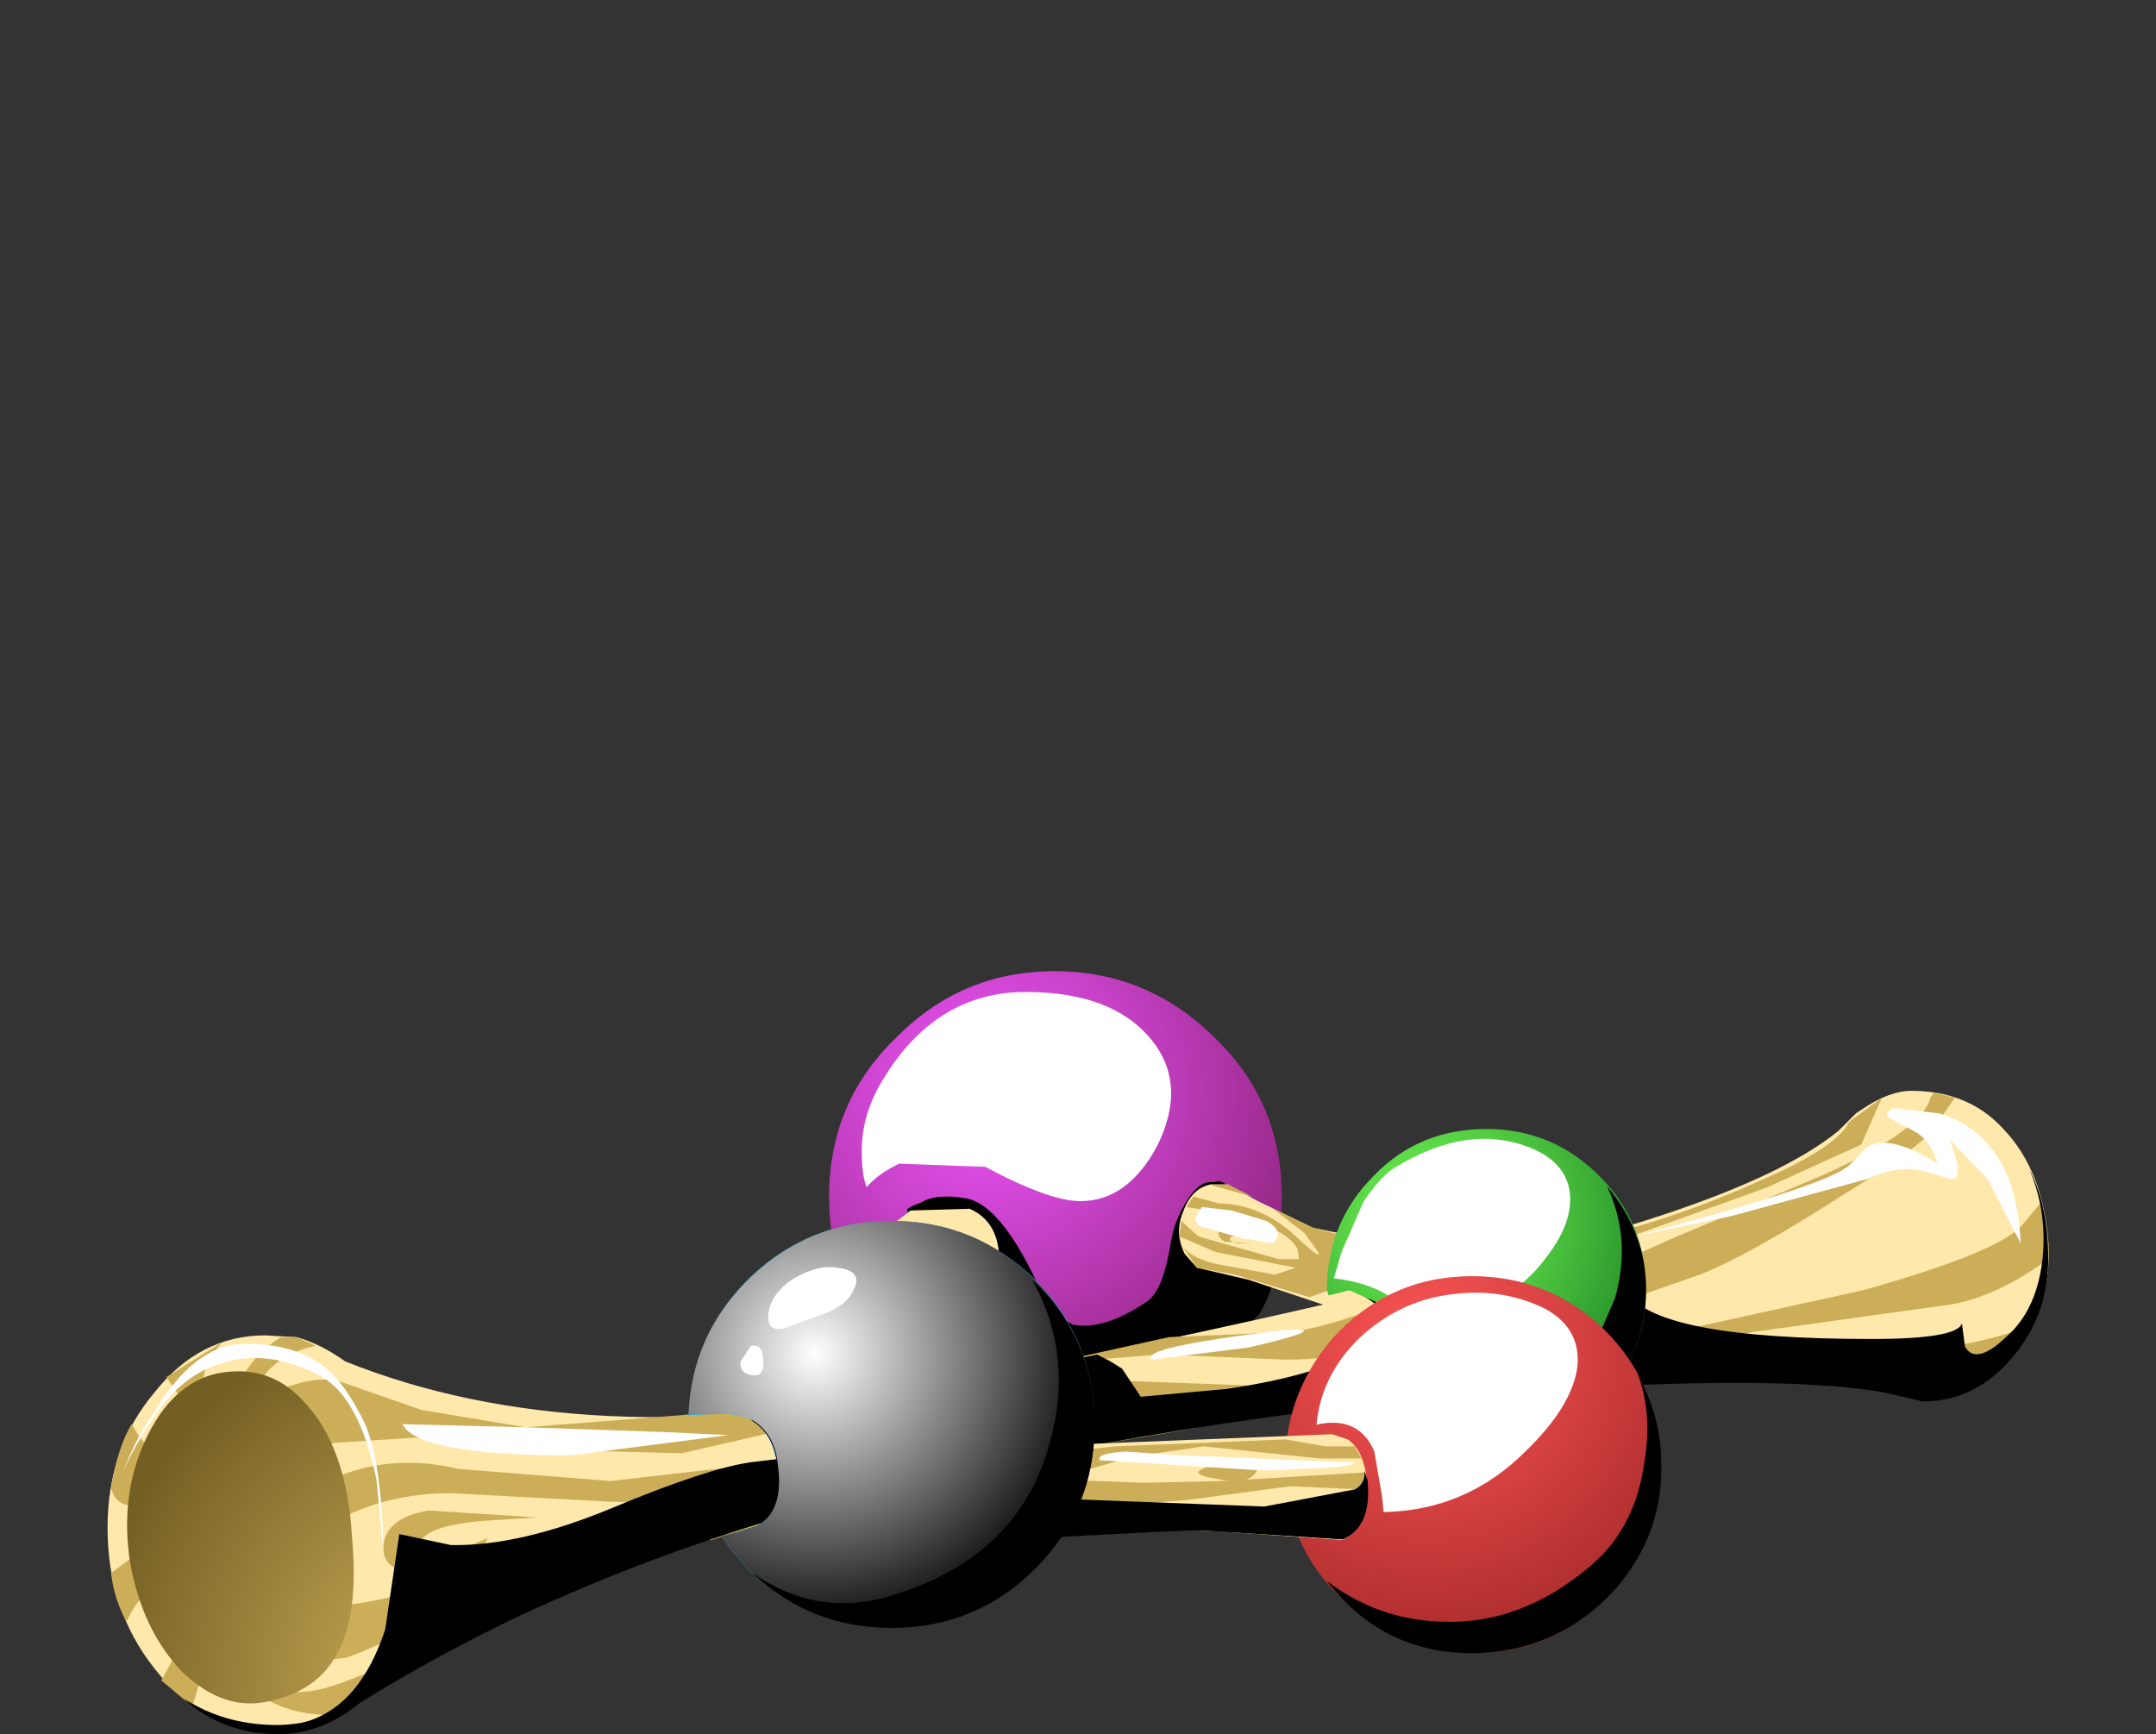 <?xml version="1.0" encoding="UTF-8" standalone="no"?>
<svg xmlns:xlink="http://www.w3.org/1999/xlink" height="50.0px" width="62.15px" xmlns="http://www.w3.org/2000/svg">
  <rect width="100%" height="100%" fill="#333333" stroke="none"/>
  <g transform="matrix(1.0, 0.0, 0.0, 1.0, 0.0, 0.0)">
    <use height="13.05" transform="matrix(1.0, 0.0, 0.0, 1.0, 23.9, 28.0)" width="13.05" xlink:href="#shape0"/>
    <use height="7.1" transform="matrix(0.9, 0.0, 0.0, 0.9, 26.15, 34.05)" width="11.9" xlink:href="#sprite0"/>
    <use height="7.1" transform="matrix(0.9, 0.0, 0.0, 0.9, 26.15, 34.055)" width="11.6" xlink:href="#sprite1"/>
    <use height="6.7" transform="matrix(0.9, 0.0, 0.0, 0.9, 24.845, 28.6)" width="9.9" xlink:href="#sprite2"/>
    <use height="18.5" transform="matrix(1.0, 0.0, 0.0, 1.0, 3.1, 31.45)" width="55.95" xlink:href="#shape4"/>
    <use height="18.1" transform="matrix(0.9, 0.0, 0.0, 0.9, 5.3, 33.7)" width="59.7" xlink:href="#sprite3"/>
    <use height="14.9" transform="matrix(0.9, 0.0, 0.0, 0.9, 5.3, 36.55)" width="59.45" xlink:href="#sprite4"/>
    <use height="16.55" transform="matrix(1.0, 0.0, 0.0, 1.0, 3.65, 32.55)" width="43.8" xlink:href="#shape7"/>
    <use height="5.95" transform="matrix(0.9, 0.0, 0.0, 0.9, 38.45, 32.85)" width="7.55" xlink:href="#sprite5"/>
    <use height="8.4" transform="matrix(0.9, 0.0, 0.0, 0.9, 39.35, 34.2)" width="9.0" xlink:href="#sprite6"/>
    <use height="10.85" transform="matrix(1.0, 0.0, 0.0, 1.0, 37.05, 36.8)" width="10.8" xlink:href="#shape10"/>
    <use height="8.95" transform="matrix(0.9, 0.0, 0.0, 0.9, 38.25, 39.6)" width="10.7" xlink:href="#sprite7"/>
    <use height="7.05" transform="matrix(0.9, 0.0, 0.0, 0.9, 37.95, 37.25)" width="8.35" xlink:href="#sprite8"/>
    <use height="3.4" transform="matrix(1.0, 0.0, 0.0, 1.0, 26.1, 41.2)" width="13.3" xlink:href="#shape13"/>
    <use height="3.2" transform="matrix(0.9, 0.0, 0.0, 0.9, 28.4, 41.5)" width="12.25" xlink:href="#sprite9"/>
    <use height="3.45" transform="matrix(0.9, 0.0, 0.0, 0.9, 26.1, 41.5)" width="14.8" xlink:href="#sprite10"/>
    <use height="11.7" transform="matrix(1.0, 0.0, 0.0, 1.0, 19.85, 35.2)" width="11.7" xlink:href="#shape16"/>
    <use height="4.5" transform="matrix(0.9, 0.0, 0.0, 0.9, 21.225, 40.795)" width="2.05" xlink:href="#sprite11"/>
    <use height="13.0" transform="matrix(0.9, 0.0, 0.0, 0.9, 19.85, 35.2)" width="13.0" xlink:href="#sprite12"/>
    <use height="11.15" transform="matrix(0.9, 0.0, 0.0, 0.9, 21.7, 36.9)" width="10.95" xlink:href="#sprite13"/>
    <use height="5.95" transform="matrix(1.0, 0.0, 0.0, 1.0, 3.5, 38.75)" width="7.55" xlink:href="#shape20"/>
    <use height="1.45" transform="matrix(0.9, 0.0, 0.0, 0.9, 11.555, 40.655)" width="10.55" xlink:href="#sprite14"/>
    <use height="13.45" transform="matrix(1.0, 0.0, 0.0, 1.0, 21.35, 29.25)" width="36.9" xlink:href="#shape22"/>
  </g>
  <defs>
    <g id="shape0" transform="matrix(1.0, 0.0, 0.0, 1.0, -23.9, -28.0)">
      <path d="M36.95 34.5 Q36.95 37.25 35.05 39.15 33.1 41.05 30.4 41.05 27.7 41.05 25.8 39.15 23.9 37.25 23.9 34.5 23.9 31.8 25.8 29.95 27.7 28.0 30.4 28.0 33.1 28.0 35.05 29.95 36.95 31.8 36.95 34.5" fill="url(#gradient0)" fill-rule="evenodd" stroke="none"/>
    </g>
    <radialGradient cx="0" cy="0" gradientTransform="matrix(0.007, 0.01, 0.01, -0.007, 28.45, 31.45)" gradientUnits="userSpaceOnUse" id="gradient0" r="819.2" spreadMethod="pad">
      <stop offset="0.0" stop-color="#f056fe"/>
      <stop offset="1.0" stop-color="#8f257d"/>
    </radialGradient>
    <g id="sprite0" transform="matrix(1.0, 0.0, 0.0, 1.0, 0.0, 0.0)">
      <use height="7.1" transform="matrix(1.0, 0.0, 0.0, 1.0, 0.0, 0.0)" width="11.9" xlink:href="#shape1"/>
    </g>
    <g id="shape1" transform="matrix(1.0, 0.0, 0.0, 1.0, 0.0, 0.0)">
      <path d="M10.75 1.2 L11.85 2.15 11.9 1.75 Q11.9 3.3 11.25 4.3 L9.35 6.15 Q6.25 7.25 5.35 7.05 4.75 6.95 2.75 5.45 0.55 3.85 0.3 3.05 -0.1 1.8 0.05 1.25 0.3 0.3 1.85 0.55 3.15 0.75 4.55 4.15 L5.3 4.6 Q6.3 4.8 7.7 3.85 8.2 3.5 8.45 1.95 8.7 0.5 9.8 0.05 10.35 -0.2 10.75 1.2" fill="#000000" fill-rule="evenodd" stroke="none"/>
    </g>
    <g id="sprite1" transform="matrix(1.0, 0.0, 0.0, 1.0, 0.0, 0.05)">
      <use height="7.1" transform="matrix(1.0, 0.0, 0.0, 1.0, 0.0, -0.05)" width="11.6" xlink:href="#shape2"/>
    </g>
    <g id="shape2" transform="matrix(1.0, 0.0, 0.0, 1.0, 0.0, 0.05)">
      <path d="M10.9 1.45 Q10.95 1.55 11.25 1.65 L11.6 1.85 Q11.6 3.45 11.1 4.35 L9.35 6.1 Q6.25 7.2 5.35 7.0 4.8 6.9 2.85 5.5 0.75 4.0 0.35 3.15 L0.2 1.85 0.0 0.85 Q0.25 0.65 0.85 0.55 L1.7 0.5 Q2.5 0.75 2.9 1.35 3.25 1.95 3.15 2.65 3.0 3.35 2.3 3.3 1.65 3.25 2.65 3.95 L4.25 4.9 Q7.4 6.15 9.85 4.5 10.75 3.95 10.65 3.5 L10.4 3.1 9.6 3.2 Q8.75 3.15 8.6 2.25 8.45 1.35 8.95 0.6 9.4 -0.15 9.9 0.0 L10.9 1.45" fill="#000000" fill-rule="evenodd" stroke="none"/>
    </g>
    <g id="sprite2" transform="matrix(1.0, 0.0, 0.0, 1.0, -0.05, 0.0)">
      <use height="6.7" transform="matrix(1.0, 0.0, 0.0, 1.0, 0.05, 0.0)" width="9.9" xlink:href="#shape3"/>
    </g>
    <g id="shape3" transform="matrix(1.0, 0.0, 0.0, 1.0, -0.05, 0.0)">
      <path d="M5.3 0.0 Q8.05 0.0 9.3 1.5 10.5 2.95 9.5 4.95 8.55 6.7 7.05 6.7 6.05 6.7 4.0 5.6 L1.25 5.5 Q0.6 5.8 0.2 6.25 0.05 5.85 0.05 5.25 0.0 4.0 0.7 2.85 2.4 0.0 5.3 0.0" fill="#ffffff" fill-rule="evenodd" stroke="none"/>
    </g>
    <g id="shape4" transform="matrix(1.0, 0.0, 0.0, 1.0, -3.1, -31.45)">
      <path d="M24.4 37.15 Q25.15 36.75 25.6 35.4 L26.25 34.9 27.95 34.85 Q28.75 35.2 28.8 36.2 28.9 37.15 28.2 37.6 27.7 37.95 26.0 37.6 L24.4 37.15" fill="#ffe8ab" fill-rule="evenodd" stroke="none"/>
      <path d="M59.05 35.85 Q59.15 37.7 58.05 39.05 56.95 40.35 55.45 40.35 L54.25 40.1 Q51.65 39.65 45.7 39.95 36.8 40.35 26.7 42.6 17.3 44.75 10.4 49.05 9.15 50.05 7.8 49.95 5.8 49.85 4.45 48.1 3.1 46.4 3.1 44.05 3.1 41.75 4.45 40.15 5.75 38.5 7.65 38.5 L8.5 38.55 8.55 38.55 Q9.25 38.75 9.95 39.25 16.8 42.0 26.65 40.05 41.0 37.2 47.4 35.2 51.35 33.95 53.0 32.6 L53.5 32.1 53.65 32.0 Q54.45 31.45 55.1 31.45 56.75 31.45 57.75 32.55 58.9 33.75 59.05 35.85" fill="#ffe8ab" fill-rule="evenodd" stroke="none"/>
      <path d="M53.3 32.35 L54.25 31.65 53.65 33.0 50.9 34.25 47.0 35.65 Q44.75 36.4 41.5 38.1 39.55 39.2 37.05 39.2 L33.45 39.05 30.3 39.3 33.7 38.55 37.3 38.4 Q38.9 38.1 40.2 37.45 L41.7 36.7 45.5 35.85 47.4 35.3 Q49.05 34.8 50.6 34.1 52.95 33.1 53.3 32.35 M56.35 31.65 L55.9 32.3 Q55.8 32.8 53.05 34.5 50.4 36.2 49.0 36.75 L42.55 39.0 39.0 40.05 34.8 40.7 31.75 40.65 28.5 41.35 Q21.95 43.4 17.65 43.3 L13.0 43.05 Q10.6 43.05 8.85 44.4 7.05 45.85 7.35 46.2 L8.85 46.3 Q10.75 46.45 14.2 45.1 16.1 44.4 18.65 43.95 L23.25 43.5 23.4 43.5 20.5 44.4 19.3 44.4 16.1 44.9 Q14.9 45.3 12.75 46.45 10.9 47.5 9.95 47.8 L8.2 48.0 7.25 47.95 7.7 48.45 Q8.2 48.95 9.25 48.7 10.3 48.45 12.75 47.2 14.65 46.3 16.6 45.85 12.75 47.55 10.4 49.05 L9.75 49.45 9.6 49.45 Q7.85 49.45 6.9 48.35 L6.25 47.85 Q5.95 47.75 5.9 48.0 L5.55 49.2 4.65 48.45 5.25 47.35 Q5.95 46.65 5.95 46.05 6.0 45.45 5.2 45.5 4.2 45.55 3.65 46.75 3.3 46.15 3.2 45.35 L4.15 44.65 5.3 43.5 Q5.65 43.05 5.05 43.15 L3.9 43.4 Q3.35 43.45 3.2 42.9 3.4 41.7 3.8 41.05 4.15 41.75 4.55 41.8 L5.8 42.05 Q6.45 42.15 5.95 41.45 L4.8 39.7 6.4 38.7 Q5.65 39.6 5.95 40.15 L6.45 41.7 6.45 41.25 Q6.45 40.6 6.9 39.85 7.35 39.0 8.1 38.55 L8.5 38.55 8.55 38.55 9.1 38.8 Q7.5 39.15 7.25 40.55 6.8 42.95 7.9 40.1 L8.55 39.9 Q9.35 39.65 10.0 39.9 L12.15 40.65 15.15 41.15 19.65 40.8 26.65 40.05 29.4 39.45 24.45 40.8 19.65 41.9 15.9 41.8 11.95 41.45 9.65 41.6 Q9.15 41.7 8.8 42.15 8.4 42.6 8.35 42.95 8.25 43.35 8.95 42.95 10.95 41.8 13.2 42.35 L17.6 42.7 22.4 42.15 27.2 40.65 Q30.45 39.75 32.1 39.8 L36.15 39.95 Q38.45 40.0 40.15 39.35 L48.1 35.75 52.5 33.9 Q55.4 32.6 55.65 31.65 L55.75 31.5 56.35 31.65" fill="#ccae58" fill-rule="evenodd" stroke="none"/>
      <path d="M58.65 38.1 L57.9 39.2 53.7 39.85 50.9 39.65 48.6 39.7 46.0 39.8 49.05 39.45 54.3 39.1 Q57.75 38.7 58.65 38.1" fill="#ccae58" fill-rule="evenodd" stroke="none"/>
      <path d="M34.25 41.15 L34.6 41.15 31.65 41.65 Q32.1 41.25 32.6 41.2 L34.25 41.15" fill="#ccae58" fill-rule="evenodd" stroke="none"/>
      <path d="M58.35 35.25 L58.85 34.65 59.05 35.85 59.05 36.3 Q57.4 37.5 55.95 37.65 L50.55 38.4 45.25 39.45 41.8 40.35 40.05 40.45 41.2 40.1 45.3 38.95 48.7 38.3 53.7 37.2 Q57.8 36.05 58.35 35.25" fill="#ccae58" fill-rule="evenodd" stroke="none"/>
      <path d="M15.5 43.75 L13.9 43.85 Q12.25 44.0 12.1 44.5 11.85 45.3 14.05 44.35 13.75 45.2 12.2 45.3 11.0 45.4 11.05 44.55 11.15 43.75 12.35 43.55 L15.5 43.75" fill="#ccae58" fill-rule="evenodd" stroke="none"/>
    </g>
    <g id="sprite3" transform="matrix(1.0, 0.0, 0.0, 1.0, 0.0, 0.0)">
      <use height="18.1" transform="matrix(1.0, 0.0, 0.0, 1.0, 0.0, 0.0)" width="59.7" xlink:href="#shape5"/>
    </g>
    <g id="shape5" transform="matrix(1.0, 0.0, 0.0, 1.0, 0.0, 0.0)">
      <path d="M59.1 0.0 Q59.65 1.05 59.7 2.45 59.85 4.5 58.6 6.0 57.4 7.45 55.7 7.45 L54.4 7.15 Q51.5 6.65 44.9 7.0 35.0 7.45 23.75 9.95 13.35 12.3 5.65 17.1 4.3 18.2 2.8 18.1 1.25 18.05 0.0 17.0 1.3 17.85 3.0 17.85 5.45 17.8 6.45 14.75 L6.9 11.7 8.55 12.05 Q10.75 12.1 13.75 10.85 16.75 9.6 18.15 9.4 L20.2 9.15 24.0 8.75 Q26.65 8.5 26.85 7.8 26.95 7.2 27.55 6.3 L29.25 5.95 29.65 6.15 30.05 6.4 30.65 7.3 33.4 7.05 Q36.45 6.6 37.9 5.7 39.35 4.85 41.8 5.3 L44.1 5.15 Q44.5 4.15 44.1 2.25 L44.3 2.15 Q45.65 2.9 46.2 3.9 47.05 5.45 54.05 5.45 56.8 5.45 56.95 4.95 L57.05 5.7 Q57.4 6.3 58.35 5.4 59.4 4.5 59.55 2.7 59.65 1.25 59.1 0.0" fill="#000000" fill-rule="evenodd" stroke="none"/>
    </g>
    <g id="sprite4" transform="matrix(1.0, 0.0, 0.0, 1.0, 0.0, 0.0)">
      <use height="14.9" transform="matrix(1.0, 0.0, 0.0, 1.0, 0.0, 0.0)" width="59.45" xlink:href="#shape6"/>
    </g>
    <g id="shape6" transform="matrix(1.0, 0.0, 0.0, 1.0, 0.0, 0.0)">
      <path d="M59.45 1.3 Q58.95 2.6 57.95 3.4 56.9 4.25 55.7 4.25 L54.4 3.95 Q51.5 3.45 44.9 3.8 35.0 4.25 23.75 6.75 13.35 9.1 5.65 13.9 4.3 15.0 2.8 14.9 1.25 14.85 0.0 13.8 1.3 14.65 3.0 14.65 5.8 14.6 6.75 11.8 L8.5 11.65 10.45 10.7 Q12.55 9.65 14.35 8.9 L19.55 6.7 20.45 7.35 Q21.5 6.9 22.4 5.7 L25.25 5.4 Q26.7 5.15 26.85 4.6 26.95 4.0 27.55 3.1 L28.4 2.95 Q29.6 3.65 29.95 4.95 L30.95 4.9 37.75 3.85 Q38.7 3.35 39.6 2.8 L42.55 2.6 Q43.9 2.5 44.1 1.95 44.35 1.2 44.25 0.0 L44.75 0.15 Q45.9 0.9 46.2 2.5 L46.4 3.1 47.65 3.4 52.05 3.2 56.0 3.3 Q56.7 3.65 56.95 3.6 L57.95 3.05 59.45 1.3" fill="#000000" fill-rule="evenodd" stroke="none"/>
    </g>
    <g id="shape7" transform="matrix(1.0, 0.0, 0.0, 1.0, -3.65, -32.55)">
      <path d="M10.15 44.35 Q10.35 46.6 9.7 47.7 9.15 48.75 7.75 49.05 6.45 49.35 5.25 48.2 4.1 47.0 3.75 45.05 3.45 43.1 4.2 41.5 4.95 39.9 6.25 39.6 7.75 39.3 8.75 40.4 10.0 41.7 10.15 44.35" fill="url(#gradient1)" fill-rule="evenodd" stroke="none"/>
      <path d="M40.05 35.85 L39.85 37.1 Q39.45 38.2 38.55 37.75 L36.0 36.9 34.5 36.55 34.15 36.15 Q33.85 35.55 34.1 34.95 34.35 34.25 34.9 34.15 L35.4 34.15 36.2 34.6 37.85 35.4 40.05 35.85" fill="#ffe8ab" fill-rule="evenodd" stroke="none"/>
      <path d="M34.5 36.55 L34.1 35.95 Q34.4 36.3 35.1 36.45 L36.75 36.75 37.35 36.55 35.05 36.1 34.0 35.65 34.05 35.2 34.55 35.65 36.85 36.3 37.45 36.3 37.4 36.0 Q37.05 35.35 35.15 34.95 L34.2 34.8 34.4 34.5 35.15 34.7 Q36.2 34.7 37.2 35.5 38.15 36.4 38.0 36.1 L37.6 35.55 36.7 34.85 37.85 35.4 39.0 35.7 39.25 36.85 37.75 37.4 35.6 36.75 34.5 36.55" fill="#ccae58" fill-rule="evenodd" stroke="none"/>
      <path d="M35.4 34.15 L36.1 34.5 34.85 34.15 35.4 34.15" fill="#ccae58" fill-rule="evenodd" stroke="none"/>
      <path d="M42.85 32.55 Q44.75 32.55 46.1 33.9 47.45 35.25 47.45 37.2 47.45 39.05 46.1 40.4 44.75 41.75 42.85 41.75 40.85 41.75 39.45 40.3 L39.6 40.3 Q40.25 39.45 40.1 38.4 40.0 37.75 39.45 37.45 L38.9 37.2 38.3 37.35 38.25 37.2 Q38.25 35.25 39.6 33.9 40.9 32.55 42.85 32.55" fill="url(#gradient2)" fill-rule="evenodd" stroke="none"/>
    </g>
    <radialGradient cx="0" cy="0" gradientTransform="matrix(-0.01, -0.008, -0.008, 0.011, 12.8, 48.5)" gradientUnits="userSpaceOnUse" id="gradient1" r="819.2" spreadMethod="pad">
      <stop offset="0.0" stop-color="#ccae58"/>
      <stop offset="1.0" stop-color="#735e23"/>
    </radialGradient>
    <radialGradient cx="0" cy="0" gradientTransform="matrix(0.005, 0.006, 0.006, -0.005, 41.3, 35.2)" gradientUnits="userSpaceOnUse" id="gradient2" r="819.2" spreadMethod="pad">
      <stop offset="0.0" stop-color="#78fe56"/>
      <stop offset="1.0" stop-color="#26912a"/>
    </radialGradient>
    <g id="sprite5" transform="matrix(1.0, 0.0, 0.0, 1.0, 0.0, 0.0)">
      <use height="5.95" transform="matrix(1.0, 0.0, 0.0, 1.0, 0.0, 0.0)" width="7.55" xlink:href="#shape8"/>
    </g>
    <g id="shape8" transform="matrix(1.0, 0.0, 0.0, 1.0, 0.0, 0.0)">
      <path d="M6.25 0.25 Q7.4 0.7 7.55 1.65 7.7 2.65 6.75 3.85 5.55 5.45 2.95 5.95 L1.95 5.15 Q1.25 4.6 0.0 4.45 L0.25 3.6 0.95 2.0 Q1.55 1.1 2.05 0.85 4.3 -0.5 6.25 0.25" fill="#ffffff" fill-rule="evenodd" stroke="none"/>
    </g>
    <g id="sprite6" transform="matrix(1.0, 0.0, 0.0, 1.0, 0.0, 0.0)">
      <use height="8.4" transform="matrix(1.0, 0.0, 0.0, 1.0, 0.0, 0.0)" width="9.0" xlink:href="#shape9"/>
    </g>
    <g id="shape9" transform="matrix(1.0, 0.0, 0.0, 1.0, 0.0, 0.0)">
      <path d="M5.55 4.05 L7.35 5.1 8.0 3.6 Q8.55 1.7 7.75 0.0 9.0 1.5 9.0 3.3 9.0 5.4 7.5 6.9 6.0 8.4 3.85 8.4 1.65 8.4 0.1 6.75 L0.25 6.75 Q1.0 5.8 0.8 4.65 0.7 3.95 0.0 3.55 L0.55 3.8 1.4 5.2 Q1.9 6.15 2.85 6.15 4.45 6.15 5.35 5.0 L5.55 4.05" fill="#000000" fill-rule="evenodd" stroke="none"/>
    </g>
    <g id="shape10" transform="matrix(1.0, 0.0, 0.0, 1.0, -37.05, -36.8)">
      <path d="M41.1 43.0 Q41.3 42.0 41.1 40.75 L40.9 39.7 41.1 39.0 Q41.5 38.3 42.3 38.05 43.4 37.65 44.25 38.6 45.0 39.45 44.8 40.35 L44.5 42.85 41.1 43.0" fill="#ffe8ab" fill-rule="evenodd" stroke="none"/>
      <path d="M41.15 38.95 L41.55 38.5 42.0 39.7 42.4 40.3 42.6 40.25 42.35 39.3 41.95 38.15 42.25 38.05 42.95 39.2 43.35 39.85 Q43.5 40.0 43.55 39.75 43.6 39.4 42.85 37.95 L43.5 38.1 43.75 38.55 44.05 40.1 44.25 39.9 44.2 38.55 Q45.0 39.45 44.8 40.35 L44.65 41.5 44.5 41.65 41.2 41.75 41.05 40.35 40.9 39.7 41.0 39.3 41.2 40.0 41.5 40.35 Q41.7 40.45 41.7 40.2 L41.15 38.95" fill="#ccae58" fill-rule="evenodd" stroke="none"/>
      <path d="M47.85 41.95 Q48.0 44.2 46.5 45.85 45.0 47.55 42.75 47.65 40.5 47.75 38.85 46.25 37.15 44.75 37.05 42.55 36.95 40.3 38.4 38.6 39.95 36.9 42.15 36.8 44.4 36.7 46.05 38.15 47.75 39.7 47.85 41.95" fill="url(#gradient3)" fill-rule="evenodd" stroke="none"/>
    </g>
    <radialGradient cx="0" cy="0" gradientTransform="matrix(0.006, 0.008, 0.008, -0.006, 41.1, 38.9)" gradientUnits="userSpaceOnUse" id="gradient3" r="819.2" spreadMethod="pad">
      <stop offset="0.0" stop-color="#fe5656"/>
      <stop offset="1.0" stop-color="#b02e2e"/>
    </radialGradient>
    <g id="sprite7" transform="matrix(1.0, 0.0, 0.0, 1.0, 0.0, 0.0)">
      <use height="8.95" transform="matrix(1.0, 0.0, 0.0, 1.0, 0.0, 0.0)" width="10.7" xlink:href="#shape11"/>
    </g>
    <g id="shape11" transform="matrix(1.0, 0.0, 0.0, 1.0, 0.0, 0.0)">
      <path d="M8.4 6.2 Q9.85 5.0 10.15 2.95 10.45 1.3 9.95 0.0 10.65 1.3 10.7 2.6 10.85 5.1 9.2 6.95 7.5 8.8 5.0 8.95 1.9 9.1 0.0 6.65 1.65 7.9 3.7 7.95 6.2 8.05 8.4 6.2" fill="#000000" fill-rule="evenodd" stroke="none"/>
    </g>
    <g id="sprite8" transform="matrix(1.0, 0.0, 0.0, 1.0, 0.0, 0.0)">
      <use height="7.05" transform="matrix(1.0, 0.0, 0.0, 1.0, 0.0, 0.0)" width="8.35" xlink:href="#shape12"/>
    </g>
    <g id="shape12" transform="matrix(1.0, 0.0, 0.0, 1.0, 0.0, 0.0)">
      <path d="M7.35 0.55 Q8.5 1.2 8.35 2.45 8.15 3.7 6.7 5.1 4.8 7.0 2.15 7.05 L2.1 6.55 1.85 5.1 Q1.35 3.95 0.0 4.25 0.15 2.65 1.4 1.45 2.75 0.2 4.55 0.05 6.05 -0.1 7.35 0.55" fill="#ffffff" fill-rule="evenodd" stroke="none"/>
    </g>
    <g id="shape13" transform="matrix(1.0, 0.0, 0.0, 1.0, -26.1, -41.2)">
      <path d="M27.4 41.2 L28.15 41.35 30.9 41.65 38.4 41.35 38.85 41.5 Q39.3 41.8 39.4 42.65 39.55 44.0 38.7 44.4 L34.35 44.1 27.6 44.45 Q25.6 45.0 26.25 43.15 L27.4 41.2" fill="#ffe8ab" fill-rule="evenodd" stroke="none"/>
      <path d="M39.25 43.85 L38.85 44.3 37.6 43.95 34.9 44.15 33.5 44.05 35.55 43.6 39.25 43.85" fill="#ccae58" fill-rule="evenodd" stroke="none"/>
      <path d="M29.05 42.4 L29.05 42.55 30.4 42.65 32.95 42.75 35.25 42.7 39.35 42.45 39.4 42.65 39.4 42.95 37.2 42.85 34.2 43.25 31.5 43.45 28.95 42.85 28.35 43.2 Q27.9 43.55 28.6 43.5 L29.8 43.65 30.9 44.05 28.2 44.35 Q26.45 43.75 27.0 42.9 L28.3 42.1 29.15 41.85 29.85 41.95 32.15 41.7 37.05 41.5 38.2 41.7 39.05 41.7 39.25 42.05 38.05 42.05 34.7 41.7 32.65 42.0 31.25 42.4 29.05 42.4" fill="#ccae58" fill-rule="evenodd" stroke="none"/>
    </g>
    <g id="sprite9" transform="matrix(1.0, 0.0, 0.0, 1.0, 0.0, 0.0)">
      <use height="3.2" transform="matrix(1.0, 0.0, 0.0, 1.0, 0.0, 0.0)" width="12.25" xlink:href="#shape14"/>
    </g>
    <g id="shape14" transform="matrix(1.0, 0.0, 0.0, 1.0, 0.0, 0.0)">
      <path d="M11.05 2.7 Q12.1 2.6 12.25 1.8 12.2 2.9 11.45 3.2 L7.2 2.9 0.0 3.1 1.2 0.0 1.4 0.05 1.55 1.75 1.5 2.5 7.8 2.6 11.05 2.7" fill="#000000" fill-rule="evenodd" stroke="none"/>
    </g>
    <g id="sprite10" transform="matrix(1.0, 0.0, 0.0, 1.0, 0.0, 0.0)">
      <use height="3.45" transform="matrix(1.0, 0.0, 0.0, 1.0, 0.0, 0.0)" width="14.8" xlink:href="#shape15"/>
    </g>
    <g id="shape15" transform="matrix(1.0, 0.0, 0.0, 1.0, 0.0, 0.0)">
      <path d="M11.5 2.15 L14.4 1.6 Q14.75 1.4 14.7 1.0 L14.8 1.3 Q14.95 2.8 14.0 3.2 L9.2 2.9 1.65 3.3 Q-1.35 4.15 1.05 0.25 L3.35 0.0 4.5 0.1 4.55 0.1 4.9 1.45 4.9 1.9 11.5 2.15" fill="#000000" fill-rule="evenodd" stroke="none"/>
    </g>
    <g id="shape16" transform="matrix(1.0, 0.0, 0.0, 1.0, -19.85, -35.2)">
      <path d="M25.7 35.2 Q28.1 35.2 29.85 36.9 31.55 38.65 31.55 41.05 31.55 43.5 29.85 45.2 28.1 46.9 25.7 46.9 24.15 46.9 22.85 46.2 21.6 45.5 20.8 44.3 L21.7 44.05 Q22.65 43.65 22.4 42.15 22.3 41.3 21.65 40.9 L21.0 40.75 19.85 40.8 Q19.95 38.45 21.65 36.8 23.35 35.2 25.7 35.2" fill="#29abe2" fill-rule="evenodd" stroke="none"/>
      <path d="M27.15 36.3 Q28.3 36.8 28.35 38.05 28.45 39.4 27.15 40.95 26.3 42.0 24.9 42.2 L22.35 42.0 Q22.2 41.25 21.6 40.9 L21.0 40.75 20.85 40.75 20.8 40.6 Q20.4 39.4 21.3 37.95 22.1 36.65 23.05 36.3 24.45 35.8 25.35 35.85 L27.15 36.3" fill="#48c7f7" fill-rule="evenodd" stroke="none"/>
    </g>
    <g id="sprite11" transform="matrix(1.0, 0.0, 0.0, 1.0, -0.25, -0.05)">
      <use height="4.5" transform="matrix(1.0, 0.0, 0.0, 1.0, 0.25, 0.05)" width="2.05" xlink:href="#shape17"/>
    </g>
    <g id="shape17" transform="matrix(1.0, 0.0, 0.0, 1.0, -0.25, -0.05)">
      <path d="M0.25 0.05 L0.85 0.25 Q1.75 0.75 2.1 2.05 2.55 3.55 1.85 4.3 1.2 5.0 0.5 3.75 L0.75 3.7 Q1.8 3.25 1.55 1.6 1.45 0.65 0.7 0.2 L0.25 0.05" fill="#000000" fill-rule="evenodd" stroke="none"/>
    </g>
    <g id="sprite12" transform="matrix(1.0, 0.0, 0.0, 1.0, 0.0, 0.0)">
      <use height="13.0" transform="matrix(1.0, 0.0, 0.0, 1.0, 0.0, 0.0)" width="13.0" xlink:href="#shape18"/>
    </g>
    <g id="shape18" transform="matrix(1.0, 0.0, 0.0, 1.0, 0.0, 0.0)">
      <path d="M11.1 1.9 Q13.0 3.85 13.0 6.5 13.0 9.2 11.1 11.1 9.2 13.0 6.5 13.0 4.8 13.0 3.35 12.2 1.95 11.45 1.05 10.1 L2.05 9.85 Q3.1 9.4 2.85 7.75 2.75 6.8 2.0 6.35 L1.3 6.15 0.0 6.2 Q0.1 3.6 2.0 1.8 3.9 0.0 6.5 0.0 9.2 0.0 11.1 1.9" fill="url(#gradient4)" fill-rule="evenodd" stroke="none"/>
    </g>
    <radialGradient cx="0" cy="0" gradientTransform="matrix(0.007, 0.009, 0.009, -0.007, 4.05, 4.25)" gradientUnits="userSpaceOnUse" id="gradient4" r="819.2" spreadMethod="pad">
      <stop offset="0.0" stop-color="#ffffff"/>
      <stop offset="1.0" stop-color="#000000"/>
    </radialGradient>
    <g id="sprite13" transform="matrix(1.0, 0.0, 0.0, 1.0, 0.0, 0.0)">
      <use height="11.15" transform="matrix(1.0, 0.0, 0.0, 1.0, 0.0, 0.0)" width="10.95" xlink:href="#shape19"/>
    </g>
    <g id="shape19" transform="matrix(1.0, 0.0, 0.0, 1.0, 0.0, 0.0)">
      <path d="M8.95 0.0 Q10.95 1.9 10.95 4.65 10.95 7.35 9.05 9.25 7.15 11.15 4.45 11.15 1.85 11.15 0.0 9.4 2.1 10.85 4.5 10.1 8.4 8.9 9.45 5.45 10.35 2.5 8.95 0.0" fill="#000000" fill-rule="evenodd" stroke="none"/>
    </g>
    <g id="shape20" transform="matrix(1.0, 0.0, 0.0, 1.0, -3.5, -38.75)">
      <path d="M10.5 41.0 Q11.0 42.1 11.05 44.7 L10.85 42.65 Q10.35 40.25 9.2 39.65 7.95 39.0 6.8 39.2 5.5 39.45 4.7 40.5 3.75 41.8 3.5 42.6 3.8 41.65 4.45 40.7 5.6 38.8 6.95 38.75 8.5 38.7 9.4 39.45 9.95 39.9 10.5 41.0" fill="#ffffff" fill-rule="evenodd" stroke="none"/>
    </g>
    <g id="sprite14" transform="matrix(1.0, 0.0, 0.0, 1.0, 0.05, 0.05)">
      <use height="1.45" transform="matrix(1.0, 0.0, 0.0, 1.0, -0.05, -0.05)" width="10.55" xlink:href="#shape21"/>
    </g>
    <g id="shape21" transform="matrix(1.0, 0.0, 0.0, 1.0, 0.05, 0.05)">
      <path d="M10.45 0.75 L5.4 1.4 Q0.5 1.4 0.0 0.4 L3.95 0.5 8.3 0.65 10.45 0.75" fill="#ffffff" fill-rule="evenodd" stroke="none"/>
    </g>
    <g id="shape22" transform="matrix(1.0, 0.0, 0.0, 1.0, -21.35, -29.25)">
      <path d="M37.0 38.35 Q38.55 38.25 36.0 38.85 L33.2 39.2 Q32.8 38.85 37.0 38.35" fill="#ffffff" fill-rule="evenodd" stroke="none"/>
      <path d="M54.3 32.95 Q54.9 32.95 55.85 33.55 55.65 32.85 55.15 32.6 L54.5 32.25 Q54.25 32.1 54.6 31.95 L55.9 32.1 Q56.85 32.4 57.35 33.05 58.15 33.95 58.25 35.85 L57.3 34.0 56.2 32.85 Q56.65 34.0 56.25 34.0 L55.4 33.75 Q54.65 33.6 53.8 34.0 L49.95 35.05 47.1 35.65 Q52.75 34.15 53.3 33.6 L53.8 33.1 Q53.95 32.95 54.3 32.95" fill="#ffffff" fill-rule="evenodd" stroke="none"/>
      <path d="M24.15 36.55 Q24.9 36.65 24.6 37.2 24.4 37.65 23.7 37.9 L22.6 38.3 Q22.1 38.4 22.15 37.9 22.2 37.3 22.9 36.85 23.6 36.45 24.15 36.55" fill="#ffffff" fill-rule="evenodd" stroke="none"/>
      <path d="M21.65 38.8 Q22.0 38.75 22.0 39.2 22.05 39.7 21.7 39.65 21.3 39.6 21.35 39.25 L21.65 38.8" fill="#ffffff" fill-rule="evenodd" stroke="none"/>
      <path d="M41.05 37.9 Q41.6 37.9 41.65 38.25 L41.3 39.0 40.3 39.7 39.5 39.6 Q39.3 39.15 39.9 38.55 40.45 37.9 41.05 37.9" fill="#ffffff" fill-rule="evenodd" stroke="none"/>
      <path d="M39.1 40.3 Q39.45 40.15 39.45 40.55 L39.1 40.95 Q38.75 41.0 38.8 40.65 L39.1 40.3" fill="#ffffff" fill-rule="evenodd" stroke="none"/>
      <path d="M36.25 42.35 Q36.05 42.85 35.15 42.65 34.15 42.5 34.8 42.3 L36.25 42.35" fill="#ccae58" fill-rule="evenodd" stroke="none"/>
      <path d="M33.9 41.95 L38.6 42.15 Q39.55 42.15 38.55 42.3 L36.45 42.4 31.7 42.1 Q31.6 41.9 32.45 41.85 L33.9 41.95" fill="#ffffff" fill-rule="evenodd" stroke="none"/>
      <path d="M28.6 29.25 Q29.25 29.3 29.2 29.7 L28.7 30.45 Q26.75 32.35 26.75 30.8 26.75 30.1 27.45 29.6 28.0 29.2 28.6 29.25" fill="#ffffff" fill-rule="evenodd" stroke="none"/>
      <path d="M26.35 31.95 Q26.85 31.95 26.85 32.3 26.85 32.7 26.35 32.7 25.9 32.7 26.0 32.3 26.05 31.95 26.35 31.95" fill="#ffffff" fill-rule="evenodd" stroke="none"/>
      <path d="M41.15 33.8 Q41.6 33.95 41.4 34.3 L40.8 34.95 40.2 35.2 Q39.75 35.15 39.95 34.75 40.15 34.3 40.5 34.0 40.85 33.65 41.15 33.8" fill="#ffffff" fill-rule="evenodd" stroke="none"/>
      <path d="M39.75 35.55 Q40.0 35.7 39.75 36.0 39.6 36.3 39.35 36.15 39.2 36.0 39.35 35.75 39.5 35.45 39.75 35.55" fill="#ffffff" fill-rule="evenodd" stroke="none"/>
      <path d="M36.4 35.8 L36.05 35.65 35.5 35.65 Q35.35 35.8 35.7 35.85 L36.05 35.85 35.3 35.8 Q35.05 35.65 35.15 35.45 L35.6 35.4 36.4 35.8" fill="#ccae58" fill-rule="evenodd" stroke="none"/>
      <path d="M34.45 35.1 L34.65 34.8 35.5 34.9 36.5 35.2 Q37.05 35.5 36.7 35.85 L35.8 35.7 34.75 35.4 Q34.45 35.35 34.45 35.1" fill="#ffffff" fill-rule="evenodd" stroke="none"/>
    </g>
  </defs>
</svg>

